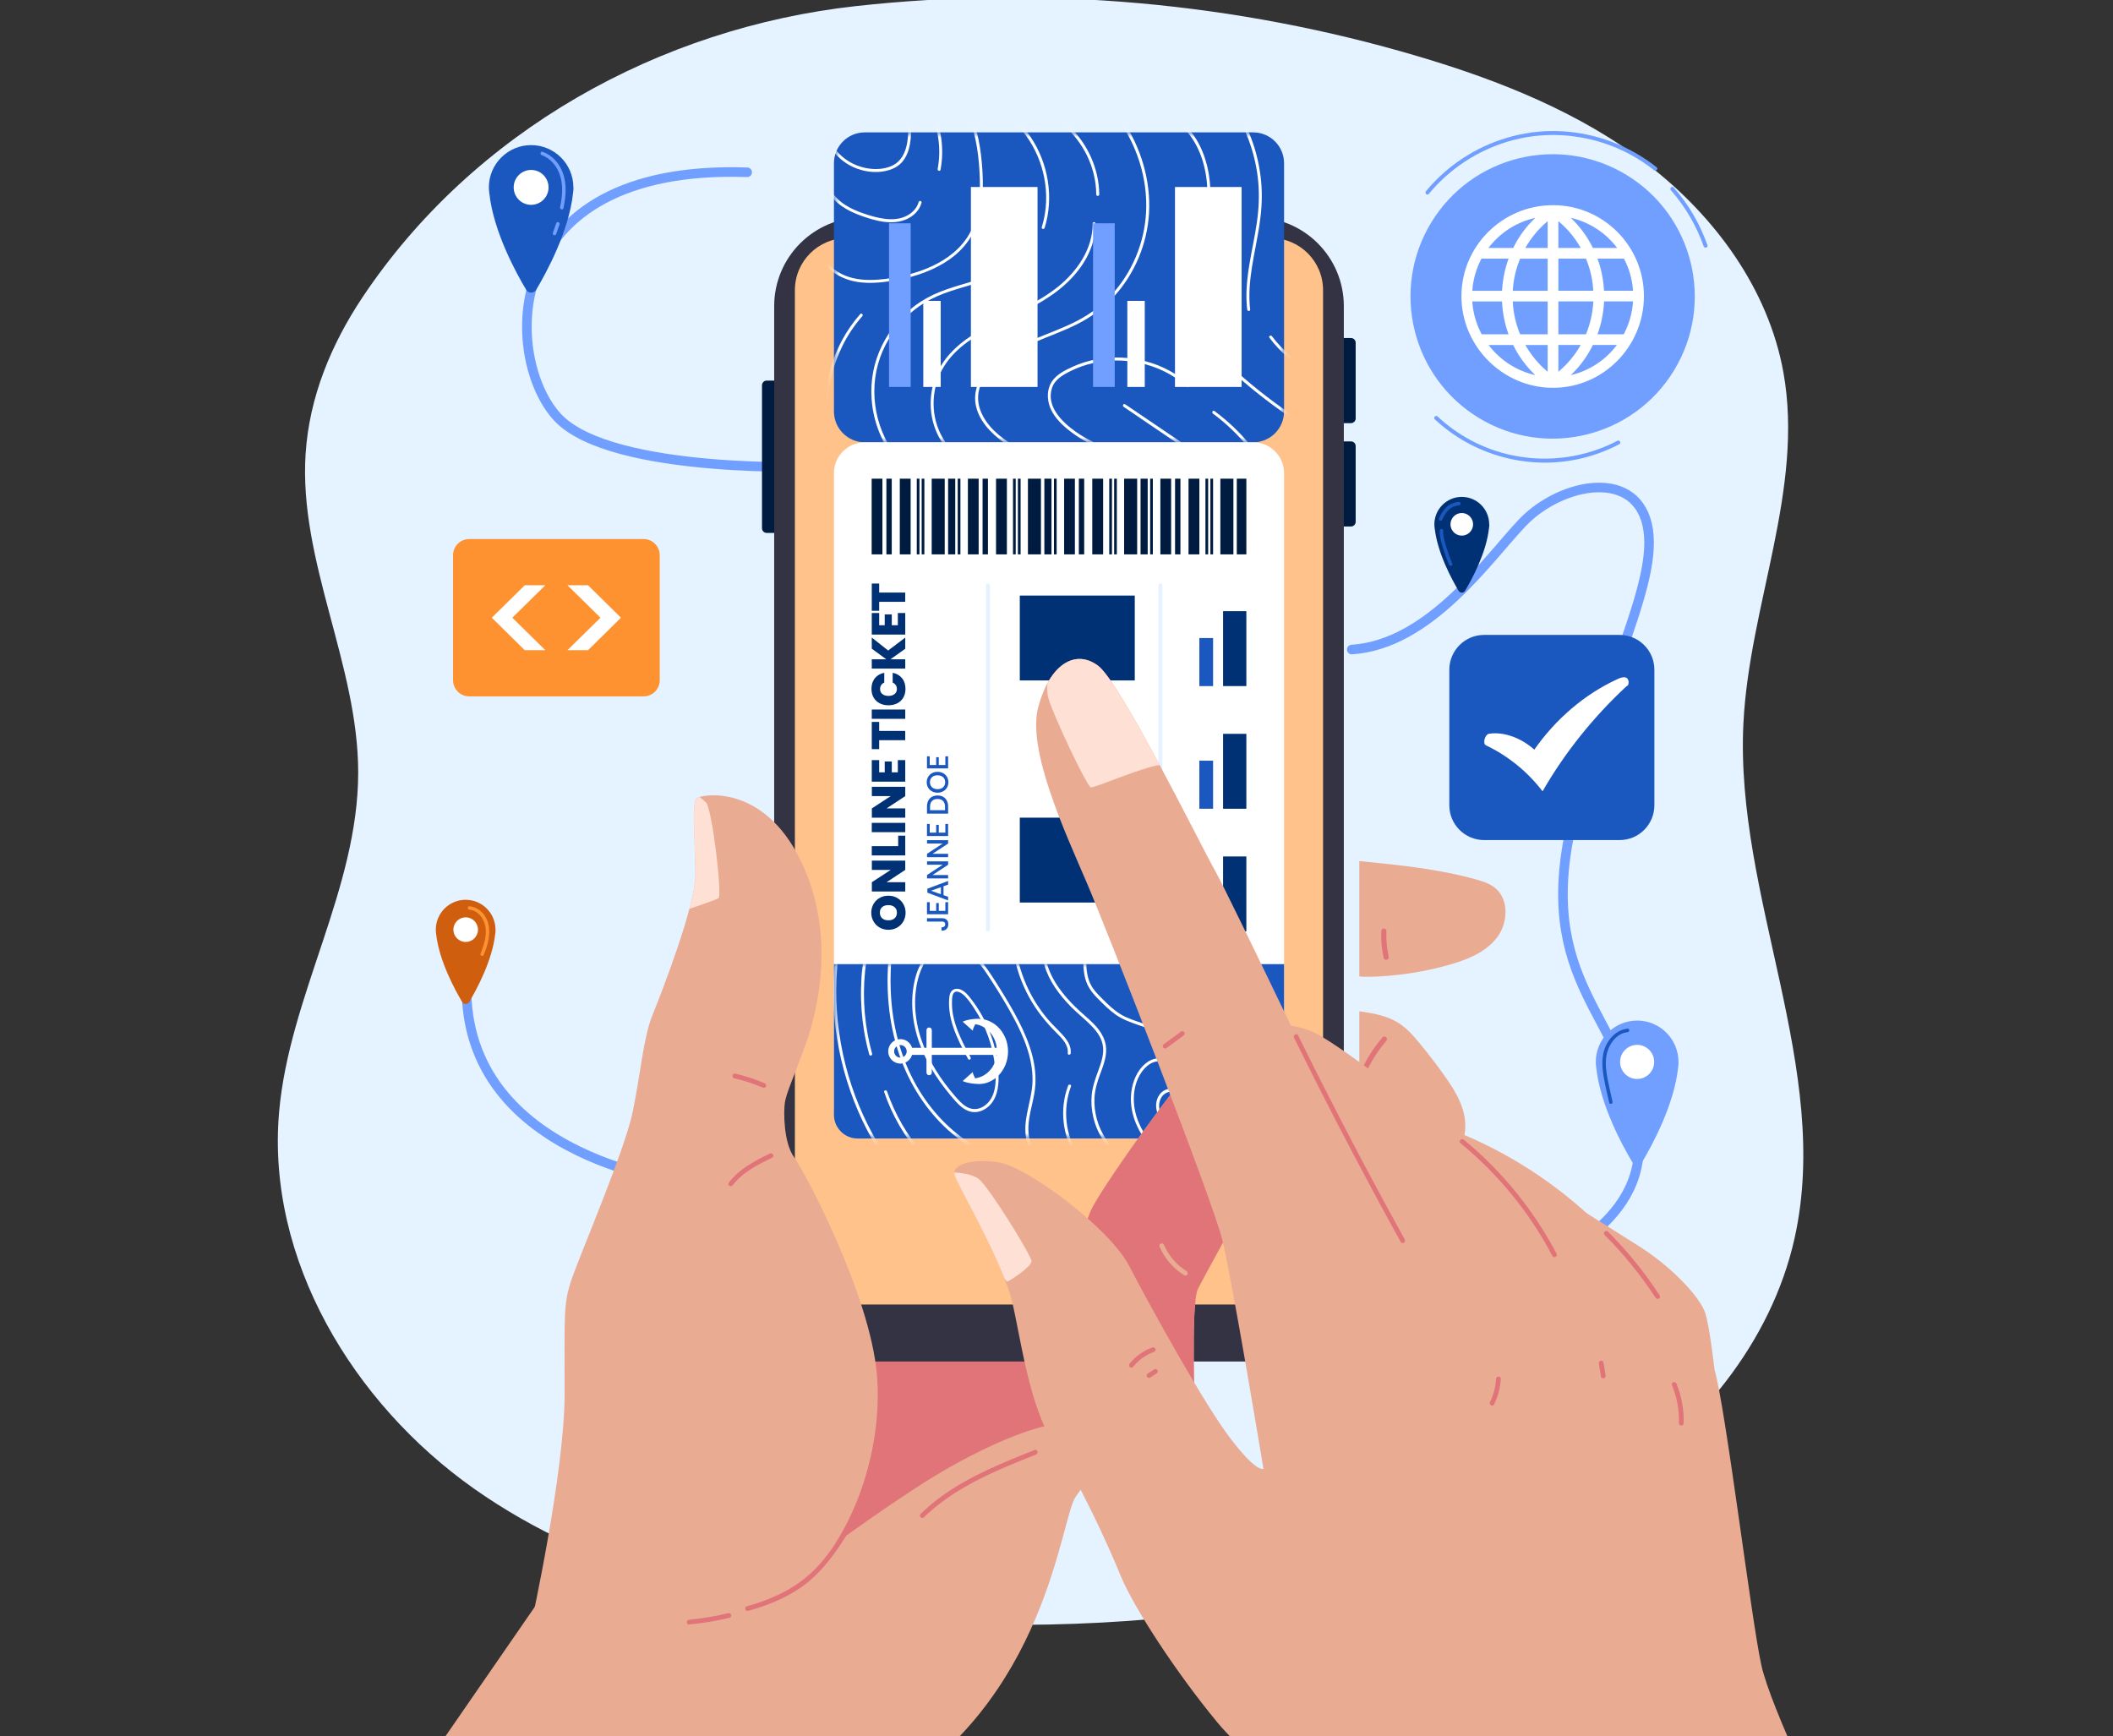 <svg width="331" height="272" viewBox="0 0 331 272" fill="none" xmlns="http://www.w3.org/2000/svg">
<rect x="0" y="0" width="331" height="272" fill="#333333" stroke="none"/>
<g clip-path="url(#clip0_1_212)">
<path d="M47.871 71.071C46.79 87.98 56.116 104.085 56.11 121.03C56.104 139.293 45.316 156.002 43.722 174.192C41.699 197.283 55.295 219.818 74.23 233.186C93.159 246.553 116.649 251.938 139.746 253.769C161.508 255.491 183.494 254.313 204.954 250.318C221.419 247.254 237.829 242.42 251.878 233.301C265.928 224.182 277.47 210.331 281.118 193.978C287.037 167.442 271.768 140.502 273.103 113.35C274.015 94.827 282.646 76.613 279.373 58.356C277.023 45.267 268.603 33.803 258.045 25.711C247.487 17.619 234.906 12.604 222.156 8.827C193.713 0.396 163.586 -2.299 134.104 0.952C103.355 4.343 74.17 20.478 56.744 46.633C51.876 53.945 48.445 62.23 47.877 71.065L47.871 71.071Z" fill="#E5F2FF"/>
<path d="M223.745 203.55C223.745 203.55 224.633 203.411 226.118 203.103" stroke="#709FFF" stroke-width="1.5" stroke-linecap="round" stroke-linejoin="round"/>
<path d="M231.482 201.773C241.236 198.987 256.741 192.533 256.741 179.613C256.741 160.764 241.671 156.413 245.44 132.923C249.209 109.433 259.64 92.905 258.191 83.043C256.741 73.186 244.57 75.501 238.482 81.882C233.125 87.497 223.95 100.979 211.749 101.752" stroke="#709FFF" stroke-width="1.5" stroke-linecap="round" stroke-linejoin="round"/>
<path d="M208.983 101.71C208.198 101.632 207.406 101.505 206.603 101.317" stroke="#709FFF" stroke-width="1.5" stroke-linecap="round" stroke-linejoin="round"/>
<path d="M108.302 185.456C108.302 185.456 72.545 182.012 73.077 154.189" stroke="#709FFF" stroke-width="1.5" stroke-linecap="round" stroke-linejoin="round"/>
<path d="M128.699 73.096C128.699 73.096 95.86 74.419 87.379 65.409C78.905 56.398 77.583 25.657 117.042 26.986" stroke="#709FFF" stroke-width="1.5" stroke-linecap="round" stroke-linejoin="round"/>
<path d="M262.932 166.354C262.932 162.777 260.032 159.876 256.457 159.876C252.881 159.876 249.982 162.777 249.982 166.354C249.982 166.656 250.012 166.953 250.048 167.243C250.683 173.105 254.143 179.45 255.702 182.061C256.046 182.635 256.88 182.635 257.224 182.061C258.782 179.456 262.243 173.111 262.877 167.243C262.92 166.953 262.944 166.656 262.944 166.354H262.932Z" fill="#709FFF"/>
<path d="M259.126 166.354C259.126 167.829 257.931 169.025 256.457 169.025C254.983 169.025 253.787 167.829 253.787 166.354C253.787 164.88 254.983 163.683 256.457 163.683C257.931 163.683 259.126 164.88 259.126 166.354Z" fill="white"/>
<path d="M254.959 161.139C252.972 161.363 251.558 163.133 251.166 165.013C250.906 166.252 251.009 167.527 251.226 168.766C251.456 170.095 251.782 171.413 252.078 172.73C252.156 173.074 252.682 172.929 252.603 172.585C252.35 171.437 252.072 170.295 251.848 169.14C251.619 167.962 251.456 166.741 251.625 165.545C251.872 163.798 253.068 161.901 254.959 161.689C255.303 161.653 255.309 161.103 254.959 161.145V161.139Z" fill="#1A58BF"/>
<path d="M233.281 82.136C233.281 79.762 231.355 77.84 228.987 77.84C226.619 77.84 224.693 79.768 224.693 82.136C224.693 82.336 224.711 82.535 224.741 82.729C225.164 86.621 227.459 90.827 228.492 92.555C228.721 92.936 229.271 92.936 229.5 92.555C230.533 90.827 232.835 86.615 233.251 82.729C233.275 82.535 233.3 82.342 233.3 82.136H233.281Z" fill="#003174"/>
<path d="M230.757 82.136C230.757 83.115 229.965 83.907 228.987 83.907C228.009 83.907 227.217 83.115 227.217 82.136C227.217 81.157 228.009 80.366 228.987 80.366C229.965 80.366 230.757 81.157 230.757 82.136Z" fill="white"/>
<path d="M228.546 78.62C227.809 78.656 227.115 78.946 226.577 79.454C226.07 79.931 225.725 80.553 225.417 81.176C225.26 81.49 225.731 81.768 225.888 81.454C226.16 80.904 226.456 80.348 226.891 79.913C227.332 79.472 227.918 79.206 228.546 79.176C228.896 79.157 228.896 78.614 228.546 78.632V78.62Z" fill="#1A58BF"/>
<path d="M227.501 88.319C227.157 87.473 226.849 86.609 226.577 85.738C226.317 84.892 226.04 84.022 226.076 83.128C226.088 82.777 225.544 82.777 225.532 83.128C225.502 84.04 225.762 84.922 226.027 85.787C226.305 86.693 226.625 87.588 226.982 88.464C227.115 88.784 227.64 88.645 227.507 88.319H227.501Z" fill="#1A58BF"/>
<path d="M89.819 29.355C89.819 25.699 86.854 22.732 83.199 22.732C79.545 22.732 76.58 25.699 76.58 29.355C76.58 29.663 76.61 29.966 76.652 30.268C77.298 36.263 80.838 42.747 82.432 45.406C82.783 45.992 83.634 45.992 83.985 45.406C85.579 42.741 89.119 36.257 89.765 30.268C89.807 29.972 89.837 29.669 89.837 29.355H89.819Z" fill="#1A58BF"/>
<path d="M85.929 29.355C85.929 30.866 84.709 32.087 83.199 32.087C81.689 32.087 80.469 30.866 80.469 29.355C80.469 27.844 81.689 26.623 83.199 26.623C84.709 26.623 85.929 27.844 85.929 29.355Z" fill="white"/>
<path d="M88.116 26.944C87.548 25.518 86.479 24.297 85.005 23.777C84.673 23.663 84.534 24.189 84.86 24.303C86.201 24.781 87.186 25.959 87.657 27.276C88.261 28.938 88.104 30.763 87.735 32.462C87.663 32.806 88.188 32.951 88.261 32.607C88.659 30.757 88.829 28.745 88.11 26.95L88.116 26.944Z" fill="#709FFF"/>
<path d="M87.464 34.794C87.313 34.758 87.18 34.842 87.126 34.987C86.95 35.495 86.775 35.997 86.6 36.504C86.552 36.637 86.654 36.806 86.793 36.843C86.944 36.879 87.077 36.794 87.132 36.649C87.307 36.142 87.482 35.64 87.657 35.132C87.705 34.999 87.603 34.83 87.464 34.794Z" fill="#709FFF"/>
<path d="M77.618 145.632C77.618 143.052 75.523 140.955 72.944 140.955C70.364 140.955 68.269 143.052 68.269 145.632C68.269 145.85 68.287 146.067 68.317 146.273C68.776 150.503 71.276 155.084 72.4 156.963C72.648 157.38 73.246 157.38 73.499 156.963C74.623 155.084 77.123 150.503 77.582 146.267C77.612 146.055 77.631 145.844 77.631 145.626L77.618 145.632Z" fill="#CF5E0E"/>
<path d="M74.876 145.632C74.876 146.695 74.013 147.56 72.95 147.56C71.887 147.56 71.023 146.695 71.023 145.632C71.023 144.568 71.887 143.704 72.95 143.704C74.013 143.704 74.876 144.568 74.876 145.632Z" fill="white"/>
<path d="M76.477 144.629C76.103 143.251 75.009 142.115 73.548 141.97C73.197 141.934 73.203 142.484 73.548 142.514C74.9 142.647 75.794 143.855 76.024 145.112C76.302 146.587 75.8 148.061 75.269 149.415C75.142 149.742 75.668 149.887 75.794 149.56C76.404 148.001 76.924 146.297 76.471 144.623L76.477 144.629Z" fill="#FF9230"/>
<path d="M253.709 99.462H232.484C229.475 99.462 227.036 101.903 227.036 104.913V126.149C227.036 129.16 229.475 131.6 232.484 131.6H253.709C256.718 131.6 259.157 129.16 259.157 126.149V104.913C259.157 101.903 256.718 99.462 253.709 99.462Z" fill="#1A58BF"/>
<path d="M254.79 107.5C249.644 112.286 245.138 117.864 241.641 123.962C239.315 120.91 236.253 118.42 232.786 116.764C232.2 116.486 232.617 115.042 233.257 114.945C235.758 114.565 238.47 115.749 240.348 117.435C243.646 112.715 248.188 108.745 253.437 106.358C253.866 106.164 254.367 105.977 254.79 106.183C255.213 106.388 255.255 107.428 254.79 107.494V107.5Z" fill="white"/>
<path d="M100.818 84.445H73.499C72.102 84.445 70.969 85.579 70.969 86.977V106.557C70.969 107.955 72.102 109.089 73.499 109.089H100.818C102.216 109.089 103.349 107.955 103.349 106.557V86.977C103.349 85.579 102.216 84.445 100.818 84.445Z" fill="#FF9230"/>
<path d="M82.197 101.849L77.045 96.767L82.197 91.685H85.422L80.252 96.767L85.422 101.849H82.197Z" fill="white"/>
<path d="M88.895 101.849L94.066 96.767L88.895 91.685H92.121L97.273 96.767L92.121 101.849H88.895Z" fill="white"/>
<path d="M262.246 58.006C268.632 47.493 265.291 33.791 254.783 27.401C244.276 21.012 230.581 24.355 224.195 34.868C217.809 45.38 221.15 59.083 231.658 65.472C242.165 71.861 255.86 68.519 262.246 58.006Z" fill="#709FFF"/>
<path d="M243.302 32.141H243.278C235.395 32.141 228.933 38.523 228.933 46.391C228.933 48.313 229.313 50.186 230.068 51.957C231.53 55.383 234.284 58.145 237.721 59.613C239.491 60.369 241.363 60.75 243.284 60.75C251.19 60.75 257.52 54.229 257.52 46.391C257.52 38.553 251.166 32.153 243.296 32.141H243.302ZM240.511 34.123C239.08 35.477 237.914 37.066 237.038 38.849H233.155C234.936 36.498 237.528 34.788 240.517 34.123H240.511ZM232.073 40.511H236.32C235.734 42.118 235.389 43.829 235.299 45.551H230.636C230.757 43.744 231.264 42.028 232.073 40.511ZM232.104 52.368C231.27 50.815 230.751 49.074 230.63 47.225H235.287C235.365 48.983 235.716 50.724 236.313 52.368H232.104ZM233.179 54.042H237.032C237.908 55.818 239.074 57.408 240.505 58.761C237.54 58.097 234.961 56.386 233.185 54.042H233.179ZM236.966 47.225H242.444V52.368H238.125C237.455 50.754 237.056 49.02 236.972 47.225H236.966ZM242.444 58.242C241.019 57.057 239.841 55.631 238.941 54.042H242.444V58.242ZM242.444 45.551H236.972C237.075 43.798 237.467 42.1 238.125 40.523H242.444V45.551ZM242.444 38.843H238.941C239.841 37.26 241.019 35.834 242.444 34.643V38.843ZM254.391 40.517C255.195 42.034 255.696 43.738 255.817 45.545H251.269C251.178 43.823 250.834 42.124 250.248 40.517H254.391ZM253.328 38.843H249.529C248.653 37.066 247.487 35.477 246.062 34.123C249.01 34.794 251.564 36.498 253.328 38.843ZM244.117 34.643C245.543 35.828 246.72 37.254 247.62 38.843H244.117V34.643ZM244.117 40.517H248.442C249.094 42.094 249.493 43.792 249.589 45.545H244.117V40.517ZM249.595 47.213C249.505 49.008 249.106 50.754 248.442 52.368H244.117V47.213H249.595ZM244.117 58.242V54.036H247.62C246.72 55.619 245.543 57.057 244.117 58.242ZM246.068 58.761C247.494 57.408 248.653 55.812 249.529 54.036H253.292C251.534 56.374 248.991 58.091 246.068 58.761ZM250.248 52.368C250.846 50.724 251.196 48.977 251.275 47.213H255.817C255.696 49.062 255.182 50.815 254.361 52.368H250.248Z" fill="white"/>
<path d="M259.519 26.207C255.315 22.865 250.115 20.883 244.758 20.569C239.569 20.26 234.363 21.614 229.923 24.303C227.447 25.808 225.224 27.718 223.382 29.948C223.128 30.25 223.563 30.691 223.817 30.383C227 26.521 231.325 23.657 236.108 22.206C241.061 20.701 246.388 20.822 251.293 22.442C254.107 23.373 256.759 24.793 259.084 26.642C259.392 26.89 259.833 26.455 259.519 26.207Z" fill="#709FFF"/>
<path d="M267.468 38.414C266.302 35.09 264.508 32.02 262.183 29.373C261.917 29.071 261.482 29.512 261.748 29.808C264.001 32.371 265.746 35.356 266.876 38.577C267.009 38.952 267.607 38.789 267.474 38.414H267.468Z" fill="#709FFF"/>
<path d="M253.359 69.053C246.207 72.806 237.497 72.776 230.376 68.956C228.492 67.947 226.752 66.696 225.194 65.24C224.904 64.968 224.475 65.415 224.765 65.687C230.696 71.235 239.086 73.604 247.041 71.96C249.354 71.483 251.589 70.673 253.679 69.579C254.029 69.391 253.703 68.866 253.352 69.053H253.359Z" fill="#709FFF"/>
<mask id="mask0_1_212" style="mask-type:luminance" maskUnits="userSpaceOnUse" x="12" y="-24" width="302" height="303">
<path d="M314 -24H12V278.159H314V-24Z" fill="white"/>
</mask>
<g mask="url(#mask0_1_212)">
<path d="M65.514 278.159C65.514 278.159 81.158 290.705 90.683 296.428C109.818 307.928 125.105 302.072 125.105 302.072C125.105 302.072 125.721 288.632 138.218 281.465C164.153 266.581 166.104 237.706 168.526 234.443C172.706 228.793 175.219 220.846 181.283 216.241C187.347 211.636 193.411 208.294 197.379 203.689C201.354 199.084 176.892 170.011 162.674 164.36C148.455 158.71 125.25 167.497 122.32 168.965C119.391 170.428 101.621 225.868 101.621 225.868L65.52 278.159H65.514Z" fill="#EAAB93"/>
<path d="M195.725 205.43C185.445 202.529 158.887 196.456 148.661 198.462C138 200.553 134.443 199.925 130.263 205.363C126.083 210.802 124.616 213.522 123.994 221.263C123.365 229.004 126.923 244.692 126.923 244.692C126.923 244.692 137.795 236.534 145.949 231.512C154.103 226.49 162.046 223.354 165.392 223.142C167.82 222.991 172.235 222.29 175.829 222.315C177.345 220.03 179.078 217.909 181.283 216.235C186.556 212.228 191.829 209.177 195.731 205.418L195.725 205.43Z" fill="#E17479"/>
<path d="M162.07 227.149C157.099 229.125 152.043 231.138 147.67 234.274C146.444 235.15 145.284 236.111 144.209 237.163C143.865 237.495 144.39 238.021 144.735 237.688C148.516 234.002 153.287 231.591 158.107 229.554C159.49 228.974 160.88 228.418 162.275 227.862C162.716 227.687 162.523 226.968 162.076 227.143L162.07 227.149Z" fill="#E17479"/>
<path d="M229.102 173.666C228.504 171.787 227.404 170.107 226.263 168.493C225.043 166.771 223.756 165.097 222.415 163.472C221.413 162.257 220.356 161.048 219.021 160.214C217.215 159.084 215.052 158.722 212.938 158.419V177.993C213.887 179.806 215.216 181.317 217.076 182.29C219.643 183.638 222.844 183.704 225.471 182.471C226.861 181.819 228.111 180.785 228.83 179.426C229.748 177.679 229.706 175.546 229.108 173.66L229.102 173.666Z" fill="#EAAB93"/>
<path d="M212.938 170.965C213.742 168.052 215.179 165.345 217.16 163.061C217.499 162.668 216.931 162.094 216.587 162.487C215.046 164.263 213.814 166.276 212.938 168.445V170.965Z" fill="#E17479"/>
<path d="M225.073 192.123C223.194 190.672 221.171 189.415 219.045 188.37C217.97 187.838 214.159 185.614 212.999 186.14C212.975 186.152 212.957 186.17 212.938 186.182V204.844C213.089 205.025 213.259 205.188 213.452 205.339C214.412 206.094 215.693 206.3 216.913 206.306C221.05 206.312 225.133 204.136 227.441 200.698C228.032 199.816 228.522 198.831 228.588 197.773C228.733 195.465 226.903 193.537 225.073 192.123Z" fill="#E17479"/>
<path d="M234.193 139.088C233.348 138.405 232.279 138.06 231.228 137.77C225.327 136.126 219.196 135.51 213.096 134.906C213.041 134.906 212.987 134.9 212.938 134.894V152.945C213.222 153.011 213.609 153.011 214.195 153.017C215.638 153.017 217.094 152.908 218.525 152.763C221.407 152.467 224.257 151.923 227.042 151.132C229.826 150.34 232.689 149.204 234.465 146.919C236.241 144.635 236.44 140.907 234.193 139.088Z" fill="#EAAB93"/>
<path d="M217.541 149.863C217.245 148.545 217.124 147.204 217.179 145.856C217.203 145.336 216.387 145.336 216.369 145.856C216.309 147.27 216.442 148.69 216.756 150.074C216.871 150.582 217.656 150.37 217.535 149.857L217.541 149.863Z" fill="#E17479"/>
<path d="M121.209 59.62H120.104C119.697 59.62 119.367 59.95 119.367 60.357V82.747C119.367 83.154 119.697 83.484 120.104 83.484H121.209C121.616 83.484 121.946 83.154 121.946 82.747V60.357C121.946 59.95 121.616 59.62 121.209 59.62Z" fill="#001B40"/>
<path d="M211.628 52.954H210.528C210.121 52.954 209.792 53.284 209.792 53.691V65.548C209.792 65.955 210.121 66.285 210.528 66.285H211.628C212.035 66.285 212.365 65.955 212.365 65.548V53.691C212.365 53.284 212.035 52.954 211.628 52.954Z" fill="#001B40"/>
<path d="M211.628 69.144H210.528C210.121 69.144 209.792 69.474 209.792 69.881V81.738C209.792 82.145 210.121 82.475 210.528 82.475H211.628C212.035 82.475 212.365 82.145 212.365 81.738V69.881C212.365 69.474 212.035 69.144 211.628 69.144Z" fill="#001B40"/>
<path d="M196.6 34.045H135.186C127.503 34.045 121.275 40.276 121.275 47.962V199.374C121.275 207.061 127.503 213.292 135.186 213.292H196.6C204.283 213.292 210.51 207.061 210.51 199.374V47.962C210.51 40.276 204.283 34.045 196.6 34.045Z" fill="#333343"/>
<path d="M199.113 37.302H189.195L188.096 41.303C187.806 42.367 186.833 43.11 185.728 43.11H148.026C146.921 43.11 145.955 42.373 145.659 41.303L144.56 37.302H132.667C128.167 37.302 124.519 40.953 124.519 45.455V196.202C124.519 200.704 128.167 204.354 132.667 204.354H199.107C203.607 204.354 207.255 200.704 207.255 196.202V45.449C207.255 40.947 203.607 37.296 199.107 37.296L199.113 37.302Z" fill="#FFC28A"/>
<path d="M176.324 40.167C177.114 40.167 177.755 39.526 177.755 38.734C177.755 37.944 177.114 37.302 176.324 37.302C175.533 37.302 174.892 37.944 174.892 38.734C174.892 39.526 175.533 40.167 176.324 40.167Z" fill="#1A58BF"/>
<path d="M169.626 39.611H154.846C154.399 39.611 154.036 39.248 154.036 38.801C154.036 38.354 154.399 37.991 154.846 37.991H169.626C170.073 37.991 170.435 38.354 170.435 38.801C170.435 39.248 170.073 39.611 169.626 39.611Z" fill="#001B40"/>
<path d="M196.316 20.738H135.469C132.801 20.738 130.637 22.902 130.637 25.572V64.454C130.637 67.124 132.801 69.289 135.469 69.289H196.316C198.985 69.289 201.148 67.124 201.148 64.454V25.572C201.148 22.902 198.985 20.738 196.316 20.738Z" fill="#1A58BF"/>
<mask id="mask1_1_212" style="mask-type:luminance" maskUnits="userSpaceOnUse" x="130" y="20" width="72" height="50">
<path d="M196.316 20.738H135.469C132.801 20.738 130.637 22.902 130.637 25.572V64.454C130.637 67.124 132.801 69.289 135.469 69.289H196.316C198.985 69.289 201.148 67.124 201.148 64.454V25.572C201.148 22.902 198.985 20.738 196.316 20.738Z" fill="white"/>
</mask>
<g mask="url(#mask1_1_212)">
<path d="M171.172 35.03C171.16 38.994 168.762 42.463 165.784 44.88C162.801 47.298 159.243 48.778 155.842 50.501C152.804 52.042 149.748 53.861 147.779 56.719C145.665 59.789 145.194 63.88 146.565 67.349C147.821 70.534 150.588 73.03 153.855 74.021C154.266 74.148 154.689 74.244 155.112 74.323C155.402 74.377 155.528 73.93 155.232 73.876C151.868 73.271 148.866 71.041 147.338 67.971C145.671 64.605 145.937 60.423 147.954 57.275C149.815 54.368 152.865 52.531 155.867 51.002C159.183 49.31 162.643 47.872 165.621 45.587C168.563 43.327 171.021 40.161 171.528 36.384C171.589 35.937 171.619 35.483 171.619 35.03C171.619 34.734 171.154 34.728 171.154 35.03H171.172Z" fill="white"/>
<path d="M167.415 19.723C166.575 18.937 165.645 18.26 164.643 17.698C164.383 17.553 164.147 17.952 164.407 18.097C167.832 20.007 170.344 23.379 171.305 27.174C171.576 28.25 171.721 29.349 171.727 30.462C171.727 30.758 172.193 30.764 172.193 30.462C172.162 26.425 170.362 22.472 167.415 19.723Z" fill="white"/>
<path d="M175.787 18.762C175.43 18.242 175.05 17.734 174.651 17.245C174.464 17.009 174.138 17.342 174.325 17.571C177.629 21.681 179.574 26.914 179.562 32.202C179.555 37.121 177.762 41.986 174.542 45.708C172.93 47.57 170.991 49.086 168.81 50.222C166.582 51.389 164.196 52.217 161.882 53.19C159.617 54.145 157.377 55.263 155.54 56.924C153.722 58.574 152.369 60.883 152.847 63.409C153.318 65.899 155.244 67.887 157.232 69.307C159.352 70.824 161.846 71.827 164.431 72.208C165.059 72.298 165.688 72.353 166.322 72.377C166.618 72.389 166.618 71.924 166.322 71.912C163.688 71.827 161.097 71.084 158.808 69.766C156.634 68.515 154.447 66.666 153.565 64.243C153.13 63.052 153.094 61.783 153.517 60.581C153.934 59.384 154.731 58.345 155.637 57.474C157.437 55.752 159.708 54.616 161.979 53.649C164.28 52.67 166.654 51.848 168.883 50.706C171.015 49.612 172.936 48.174 174.548 46.397C177.762 42.856 179.7 38.221 179.99 33.447C180.298 28.262 178.716 23.016 175.787 18.75V18.762Z" fill="white"/>
<path d="M186.23 60.2C182.346 56.725 176.837 55.347 171.74 56.29C170.471 56.526 169.227 56.913 168.049 57.444C166.841 57.988 165.482 58.671 164.745 59.813C164.002 60.962 163.996 62.49 164.467 63.741C164.975 65.089 165.971 66.177 167.059 67.089C169.656 69.265 172.833 70.709 176.173 71.271C176.463 71.32 176.59 70.872 176.294 70.824C173.461 70.353 170.755 69.235 168.418 67.567C166.322 66.062 163.845 63.614 164.8 60.762C165.247 59.426 166.551 58.695 167.741 58.109C168.84 57.565 170 57.16 171.196 56.888C173.6 56.339 176.125 56.339 178.535 56.852C181.253 57.432 183.82 58.677 185.897 60.538C186.121 60.738 186.447 60.412 186.223 60.212L186.23 60.2Z" fill="white"/>
<path d="M195.809 69.669C194.178 67.687 192.306 65.917 190.24 64.388C189.998 64.213 189.769 64.611 190.004 64.787C192.034 66.291 193.87 68.044 195.477 69.996C195.664 70.225 195.996 69.899 195.803 69.669H195.809Z" fill="white"/>
<path d="M189.075 71.271C188.15 71.289 187.341 70.824 186.592 70.328C185.771 69.784 184.961 69.228 184.146 68.678C182.473 67.542 180.794 66.412 179.121 65.276C178.166 64.629 177.206 63.983 176.252 63.33C176.004 63.161 175.768 63.566 176.016 63.729C179.447 66.049 182.859 68.406 186.314 70.697C187.142 71.247 188.048 71.748 189.068 71.73C189.364 71.73 189.37 71.259 189.068 71.265L189.075 71.271Z" fill="white"/>
<path d="M202.097 64.793C198.817 62.545 195.7 60.067 192.777 57.372C191.43 56.133 190.053 54.858 189.038 53.323C187.957 51.685 187.528 49.842 187.498 47.896C187.432 43.859 188.489 39.901 189.129 35.943C189.666 32.595 189.902 29.204 189.068 25.887C188.362 23.077 186.906 20.363 184.478 18.683C184.182 18.478 183.874 18.291 183.554 18.121C183.288 17.982 183.053 18.381 183.318 18.52C185.976 19.94 187.631 22.575 188.458 25.409C189.413 28.691 189.256 32.087 188.742 35.435C188.132 39.381 187.093 43.291 187.033 47.31C187.003 49.195 187.262 51.087 188.162 52.767C189.008 54.338 190.27 55.643 191.551 56.864C194.402 59.578 197.452 62.085 200.665 64.364C201.064 64.648 201.462 64.926 201.861 65.198C202.109 65.367 202.338 64.962 202.097 64.799V64.793Z" fill="white"/>
<path d="M197.609 29.096C197.476 27.071 197.102 25.065 196.504 23.125C195.827 20.949 194.867 18.864 193.641 16.937C193.484 16.683 193.079 16.919 193.242 17.172C195.41 20.587 196.751 24.515 197.108 28.546C197.289 30.631 197.192 32.715 196.896 34.782C196.588 36.946 196.111 39.079 195.749 41.23C195.344 43.623 195.09 46.065 195.368 48.488C195.404 48.784 195.87 48.784 195.833 48.488C195.32 44.04 196.612 39.695 197.277 35.338C197.591 33.271 197.748 31.192 197.609 29.102V29.096Z" fill="white"/>
<path d="M205.298 57.843C202.936 56.58 200.858 54.815 199.252 52.67C199.077 52.434 198.672 52.67 198.853 52.906C200.508 55.117 202.628 56.949 205.068 58.248C205.334 58.387 205.57 57.988 205.304 57.849L205.298 57.843Z" fill="white"/>
<path d="M158.917 41.188C156.416 42.995 153.39 43.756 150.479 44.627C149.023 45.062 147.574 45.533 146.197 46.174C144.916 46.772 143.714 47.533 142.627 48.44C140.471 50.229 138.767 52.555 137.704 55.148C136.605 57.819 136.261 60.75 136.647 63.608C137.1 66.926 138.52 70.087 140.736 72.594C140.936 72.818 141.262 72.492 141.063 72.268C137.197 67.899 135.91 61.511 137.867 56.006C138.791 53.413 140.38 51.069 142.422 49.225C143.442 48.307 144.578 47.515 145.804 46.881C147.127 46.198 148.54 45.708 149.959 45.267C153.106 44.294 156.428 43.551 159.146 41.587C159.388 41.412 159.152 41.013 158.911 41.188H158.917Z" fill="white"/>
<path d="M161.411 21.409C160.62 20.248 159.684 19.191 158.621 18.278C158.397 18.085 158.065 18.411 158.295 18.605C161.997 21.777 164.032 26.666 163.875 31.519C163.833 32.897 163.604 34.263 163.193 35.58C163.102 35.864 163.549 35.991 163.64 35.701C165.126 30.927 164.214 25.53 161.411 21.409Z" fill="white"/>
<path d="M153.692 24.424C153.487 22.654 153.142 20.889 152.569 19.197C152.424 18.774 152.267 18.357 152.091 17.952C151.977 17.68 151.53 17.801 151.645 18.073C152.985 21.264 153.396 24.769 153.493 28.207C153.577 31.35 153.245 34.637 151.439 37.302C149.911 39.563 147.543 41.116 145.043 42.113C143.744 42.633 142.397 43.019 141.032 43.303C139.462 43.63 137.849 43.859 136.243 43.853C134.461 43.853 132.661 43.509 131.145 42.53C129.84 41.69 128.807 40.421 128.481 38.88C128.421 38.59 127.974 38.711 128.034 39.001C128.668 42.016 131.628 43.793 134.491 44.192C136.23 44.433 137.994 44.276 139.722 44.004C141.153 43.781 142.572 43.454 143.944 42.995C146.607 42.107 149.192 40.717 151.041 38.559C153.173 36.07 153.891 32.867 153.958 29.658C153.994 27.911 153.891 26.147 153.686 24.406L153.692 24.424Z" fill="white"/>
<path d="M143.913 31.634C143.654 32.601 142.929 33.338 142.053 33.797C141.014 34.341 139.824 34.42 138.677 34.287C137.487 34.148 136.309 33.797 135.179 33.404C134.225 33.072 133.289 32.667 132.437 32.123C131.477 31.513 130.649 30.715 130.106 29.712C129.961 29.446 129.562 29.682 129.707 29.948C130.77 31.906 132.782 33.03 134.811 33.767C137.064 34.583 139.806 35.374 142.101 34.299C143.164 33.803 144.046 32.915 144.36 31.767C144.439 31.477 143.992 31.356 143.913 31.646V31.634Z" fill="white"/>
<path d="M146.124 17.251C145.997 16.979 145.598 17.215 145.725 17.487C147.042 20.273 147.453 23.451 146.885 26.473C146.831 26.763 147.278 26.89 147.332 26.594C147.924 23.433 147.501 20.152 146.124 17.245V17.251Z" fill="white"/>
<path d="M142.446 16.961C142.397 16.665 141.95 16.792 141.999 17.082C142.288 18.816 142.403 20.665 142.101 22.406C141.842 23.923 141.147 25.337 139.679 25.995C138.211 26.654 136.412 26.588 134.896 26.14C133.373 25.693 132.002 24.799 130.994 23.566C129.864 22.188 129.224 20.43 129.182 18.653C129.176 18.357 128.711 18.351 128.717 18.653C128.795 22.104 131 25.216 134.237 26.413C135.82 26.999 137.656 27.144 139.281 26.642C140.078 26.394 140.815 25.971 141.358 25.331C141.86 24.738 142.192 24.019 142.391 23.27C142.639 22.351 142.711 21.391 142.723 20.442C142.735 19.276 142.639 18.109 142.446 16.961Z" fill="white"/>
<path d="M134.757 49.202C132.504 51.752 130.885 54.822 129.979 58.097C129.073 61.373 128.88 64.847 129.435 68.201C129.749 70.087 130.305 71.924 131.096 73.658C131.217 73.93 131.622 73.695 131.495 73.423C130.118 70.401 129.502 67.065 129.598 63.754C129.695 60.442 130.498 57.136 131.972 54.169C132.806 52.495 133.845 50.93 135.083 49.528C135.282 49.304 134.956 48.972 134.757 49.202Z" fill="white"/>
</g>
<path d="M142.657 34.976H139.262V60.617H142.657V34.976Z" fill="#709FFF"/>
<path d="M147.362 47.134H144.632V60.617H147.362V47.134Z" fill="white"/>
<path d="M162.529 29.295H152.092V60.617H162.529V29.295Z" fill="white"/>
<path d="M174.621 34.976H171.226V60.617H174.621V34.976Z" fill="#709FFF"/>
<path d="M179.326 47.134H176.596V60.617H179.326V47.134Z" fill="white"/>
<path d="M194.498 29.295H184.061V60.617H194.498V29.295Z" fill="white"/>
<path d="M196.316 69.289H135.469C132.801 69.289 130.637 71.453 130.637 74.123V173.521C130.637 176.192 132.801 178.356 135.469 178.356H196.316C198.985 178.356 201.148 176.192 201.148 173.521V74.123C201.148 71.453 198.985 69.289 196.316 69.289Z" fill="white"/>
<path d="M130.637 151.035V174.633C130.637 176.688 132.298 178.35 134.352 178.35H197.434C199.487 178.35 201.148 176.688 201.148 174.633V151.035H130.637Z" fill="#1A58BF"/>
<mask id="mask2_1_212" style="mask-type:luminance" maskUnits="userSpaceOnUse" x="130" y="151" width="72" height="28">
<path d="M130.637 151.035V174.633C130.637 176.688 132.298 178.35 134.352 178.35H197.434C199.487 178.35 201.148 176.688 201.148 174.633V151.035H130.637Z" fill="white"/>
</mask>
<g mask="url(#mask2_1_212)">
<path d="M187.697 160.124C186.441 158.957 184.889 158.232 183.33 157.561C181.675 156.848 179.912 156.165 178.571 154.92C177.423 153.857 176.56 152.267 176.717 150.66C176.753 150.267 176.868 149.88 177.043 149.524C177.176 149.258 176.771 149.022 176.644 149.288C175.943 150.732 176.233 152.382 177.025 153.73C177.919 155.253 179.38 156.244 180.939 157.005C182.563 157.803 184.303 158.371 185.855 159.326C187.256 160.184 188.609 161.411 189.038 163.061C189.376 164.39 188.893 165.967 187.836 166.844C187.305 167.285 186.628 167.49 185.946 167.393C185.136 167.279 184.43 166.825 183.717 166.457C183.034 166.1 182.304 165.768 181.518 165.78C180.715 165.792 179.966 166.155 179.362 166.674C178.057 167.786 177.393 169.533 177.206 171.195C176.801 174.863 178.728 178.229 181.247 180.737C181.567 181.051 181.893 181.359 182.231 181.655C182.455 181.855 182.787 181.522 182.557 181.329C179.882 178.978 177.598 175.836 177.611 172.131C177.611 170.409 178.136 168.566 179.362 167.309C179.942 166.711 180.703 166.245 181.555 166.251C182.358 166.251 183.089 166.656 183.777 167.031C184.448 167.393 185.142 167.768 185.909 167.871C186.562 167.956 187.22 167.817 187.782 167.466C188.911 166.759 189.546 165.399 189.6 164.094C189.666 162.559 188.791 161.151 187.697 160.136V160.124Z" fill="white"/>
<path d="M194.281 161.991C193.562 158.698 190.971 156.093 187.927 154.812C186.205 154.087 184.321 153.736 182.714 152.739C181.422 151.941 180.298 150.437 180.431 148.847C180.461 148.466 180.582 148.11 180.775 147.784C180.926 147.524 180.522 147.288 180.377 147.548C179.592 148.926 180.045 150.57 180.957 151.766C182.05 153.192 183.729 153.845 185.378 154.401C186.29 154.703 187.208 154.987 188.084 155.386C188.869 155.749 189.624 156.196 190.307 156.728C191.66 157.779 192.789 159.163 193.423 160.764C194.094 162.456 194.227 164.372 193.719 166.125C193.236 167.805 192.149 169.237 190.651 170.131C189.944 170.554 189.171 170.844 188.362 170.983C187.486 171.134 186.634 171.044 185.771 170.85C184.901 170.657 183.989 170.397 183.095 170.566C182.322 170.711 181.682 171.231 181.367 171.95C180.631 173.618 181.567 175.292 182.63 176.567C183.856 178.03 185.293 179.317 186.876 180.387C187.275 180.659 187.691 180.918 188.108 181.16C188.368 181.311 188.603 180.906 188.344 180.761C186.695 179.8 185.185 178.622 183.868 177.25C182.702 176.035 181.186 174.392 181.657 172.555C181.869 171.727 182.485 171.116 183.349 171.008C184.255 170.893 185.167 171.219 186.048 171.394C187.643 171.715 189.256 171.449 190.675 170.669C192.101 169.884 193.236 168.633 193.87 167.134C194.553 165.52 194.667 163.701 194.293 161.997L194.281 161.991Z" fill="white"/>
<path d="M197.428 165.919C197.126 168.814 196.159 172.004 193.423 173.485C192.813 173.811 192.173 173.962 191.502 174.113C190.923 174.246 190.325 174.422 189.884 174.845C188.845 175.848 189.352 177.419 190.161 178.38C191.225 179.637 192.716 180.598 194.214 181.25C194.486 181.371 194.722 180.966 194.45 180.852C193.109 180.271 191.853 179.456 190.82 178.41C190.319 177.909 189.859 177.292 189.775 176.567C189.696 175.896 189.956 175.262 190.56 174.923C191.116 174.615 191.78 174.549 192.384 174.391C192.994 174.234 193.58 173.968 194.106 173.618C195.169 172.917 196.014 171.908 196.6 170.778C197.379 169.273 197.718 167.593 197.893 165.919C197.923 165.623 197.458 165.623 197.428 165.919Z" fill="white"/>
<path d="M196.226 155.839C194.945 154.099 193.212 152.805 191.478 151.542C190.433 150.781 189.389 150.025 188.422 149.173C188.199 148.974 187.866 149.306 188.096 149.5C191.182 152.219 195.423 154.141 197.029 158.184C197.44 159.217 197.615 160.317 197.482 161.423C197.446 161.719 197.911 161.719 197.947 161.423C198.195 159.411 197.41 157.434 196.232 155.833L196.226 155.839Z" fill="white"/>
<path d="M182.956 161.713C181.651 161.254 180.353 160.795 179.048 160.329C177.846 159.9 176.584 159.538 175.49 158.861C174.458 158.22 173.582 157.368 172.724 156.516C171.86 155.652 170.997 154.794 170.592 153.615C170.151 152.34 170.145 150.968 170.145 149.639C170.145 149.343 169.68 149.337 169.68 149.639C169.68 150.872 169.692 152.129 170.012 153.325C170.338 154.528 171.027 155.471 171.891 156.347C172.778 157.253 173.678 158.16 174.711 158.903C175.78 159.677 176.982 160.1 178.214 160.535C179.749 161.079 181.289 161.623 182.823 162.166C183.107 162.269 183.228 161.816 182.944 161.719L182.956 161.713Z" fill="white"/>
<path d="M175.738 181.033C173.829 179.674 172.464 177.619 171.836 175.371C171.528 174.265 171.389 173.111 171.45 171.956C171.516 170.687 171.879 169.503 172.319 168.312C172.797 167.019 173.334 165.678 173.274 164.276C173.219 163.025 172.646 161.925 171.86 160.982C171.057 160.021 170.073 159.242 169.155 158.402C168.188 157.519 167.276 156.571 166.461 155.543C164.673 153.283 163.332 150.461 163.773 147.518C163.815 147.228 163.368 147.101 163.326 147.397C162.939 150.002 163.821 152.522 165.259 154.673C165.996 155.779 166.865 156.8 167.796 157.743C168.714 158.667 169.728 159.483 170.665 160.39C171.564 161.26 172.416 162.269 172.706 163.514C173.044 164.958 172.531 166.409 172.036 167.75C171.577 168.989 171.142 170.216 171.015 171.539C170.906 172.7 170.997 173.872 171.262 175.002C171.86 177.565 173.352 179.903 175.503 181.432C175.744 181.607 175.98 181.203 175.738 181.033Z" fill="white"/>
<path d="M166.527 162.19C165.754 161.326 164.89 160.559 164.141 159.67C162.583 157.827 161.321 155.718 160.439 153.47C160.191 152.841 159.974 152.201 159.78 151.554C159.563 150.817 159.352 150.068 159.442 149.288C159.478 148.992 159.013 148.992 158.977 149.288C158.899 149.971 159.044 150.648 159.225 151.306C159.382 151.881 159.563 152.449 159.762 153.005C160.161 154.11 160.65 155.186 161.212 156.22C162.36 158.317 163.839 160.154 165.531 161.828C166.388 162.674 167.391 163.689 167.264 165C167.234 165.296 167.699 165.296 167.729 165C167.832 163.906 167.222 162.97 166.521 162.19H166.527Z" fill="white"/>
<path d="M168.967 181.021C166.877 177.848 166.43 173.739 167.771 170.186C167.88 169.908 167.427 169.787 167.324 170.065C165.941 173.721 166.418 177.987 168.569 181.257C168.732 181.505 169.136 181.275 168.967 181.021Z" fill="white"/>
<path d="M162.547 180.81C161.357 179.68 161.025 177.975 161.103 176.392C161.2 174.446 161.882 172.591 162.118 170.663C162.583 166.922 161.26 163.248 159.581 159.967C158.687 158.226 157.684 156.534 156.646 154.878C155.649 153.289 154.652 151.639 153.408 150.237C152.279 148.968 150.781 147.929 149.035 147.808C147.507 147.705 146.124 148.454 145.157 149.603C144.137 150.811 143.545 152.322 143.225 153.857C142.838 155.694 142.802 157.592 143.056 159.453C143.545 163.103 145.139 166.505 147.265 169.485C147.785 170.21 148.335 170.917 148.902 171.6C149.446 172.246 149.996 172.917 150.666 173.443C151.282 173.92 152.013 174.259 152.81 174.216C153.559 174.174 154.26 173.836 154.821 173.352C156.138 172.216 156.446 170.391 156.428 168.735C156.41 166.995 156.144 165.248 155.673 163.568C155.202 161.894 154.526 160.275 153.65 158.77C153.209 158.009 152.726 157.283 152.188 156.588C151.717 155.972 151.228 155.332 150.491 155.017C149.838 154.739 149.126 154.921 148.848 155.616C148.703 155.99 148.685 156.419 148.667 156.812C148.649 157.271 148.667 157.731 148.715 158.19C148.908 160.027 149.573 161.761 150.364 163.417C150.763 164.251 151.203 165.067 151.644 165.883C151.789 166.149 152.188 165.913 152.043 165.647C151.197 164.088 150.358 162.505 149.784 160.819C149.5 159.985 149.277 159.115 149.18 158.238C149.132 157.815 149.114 157.392 149.126 156.963C149.138 156.57 149.126 156.105 149.295 155.736C149.675 154.89 150.684 155.579 151.107 156.002C151.681 156.576 152.158 157.289 152.605 157.966C153.517 159.344 154.26 160.831 154.809 162.39C155.359 163.949 155.721 165.569 155.878 167.212C156.029 168.832 156.102 170.681 155.232 172.132C154.846 172.778 154.236 173.328 153.523 173.588C152.774 173.86 152.007 173.751 151.33 173.334C150.66 172.923 150.128 172.307 149.615 171.721C149.047 171.062 148.498 170.385 147.984 169.69C145.937 166.922 144.33 163.798 143.672 160.396C143.333 158.637 143.249 156.812 143.484 155.029C143.696 153.47 144.131 151.905 144.994 150.576C145.761 149.397 146.921 148.406 148.371 148.267C150.062 148.11 151.632 149.053 152.768 150.225C153.994 151.494 154.936 153.053 155.884 154.534C156.887 156.105 157.848 157.706 158.735 159.35C160.396 162.432 161.822 165.835 161.743 169.4C161.665 172.712 159.774 176.108 161.067 179.389C161.327 180.048 161.701 180.64 162.214 181.124C162.432 181.329 162.758 181.003 162.541 180.798L162.547 180.81Z" fill="white"/>
<path d="M154.049 180.272C150.153 178.314 146.891 175.244 144.499 171.606C141.872 167.611 140.344 162.976 139.776 158.244C139.438 155.422 139.426 152.57 139.685 149.747C139.716 149.451 139.251 149.451 139.22 149.747C138.749 154.848 139.166 160.075 140.785 164.952C142.21 169.243 144.584 173.219 147.827 176.38C149.591 178.102 151.608 179.565 153.813 180.677C154.079 180.809 154.314 180.411 154.049 180.278V180.272Z" fill="white"/>
<path d="M136.617 165.073C135.463 160.909 135.077 156.534 135.506 152.231C135.626 151.053 135.82 149.856 136.309 148.768C136.43 148.496 136.031 148.261 135.91 148.533C135.047 150.473 134.938 152.709 134.884 154.8C134.829 157.017 134.986 159.241 135.343 161.435C135.548 162.704 135.826 163.955 136.17 165.194C136.249 165.484 136.696 165.357 136.617 165.073Z" fill="white"/>
<path d="M144.705 180.834C142.156 177.963 140.199 174.597 138.954 170.965C138.858 170.681 138.411 170.802 138.507 171.086C139.776 174.797 141.775 178.229 144.378 181.16C144.578 181.384 144.904 181.057 144.705 180.834Z" fill="white"/>
<path d="M138.459 180.61C136.007 176.833 134.129 172.7 132.872 168.379C131.616 164.058 130.976 159.562 130.994 155.059C131.006 152.527 131.223 149.995 131.652 147.493C131.7 147.203 131.253 147.076 131.205 147.373C130.432 151.869 130.329 156.461 130.885 160.988C131.441 165.484 132.631 169.896 134.424 174.053C135.445 176.416 136.659 178.688 138.055 180.846C138.218 181.094 138.616 180.864 138.453 180.61H138.459Z" fill="white"/>
</g>
<path d="M138.23 74.987H136.545V86.844H138.23V74.987Z" fill="#001B40"/>
<path d="M139.692 74.987H138.852V86.844H139.692V74.987Z" fill="#001B40"/>
<path d="M144.034 74.987H143.612V86.844H144.034V74.987Z" fill="#001B40"/>
<path d="M144.801 74.987H144.379V86.844H144.801V74.987Z" fill="#001B40"/>
<path d="M150.449 74.987H150.026V86.844H150.449V74.987Z" fill="#001B40"/>
<path d="M142.651 74.987H140.954V86.844H142.651V74.987Z" fill="#001B40"/>
<path d="M149.639 74.987H148.522V86.844H149.639V74.987Z" fill="#001B40"/>
<path d="M147.99 74.987H145.949V86.844H147.99V74.987Z" fill="#001B40"/>
<path d="M153.306 74.987H151.621V86.844H153.306V74.987Z" fill="#001B40"/>
<path d="M154.761 74.987H153.922V86.844H154.761V74.987Z" fill="#001B40"/>
<path d="M159.11 74.987H158.687V86.844H159.11V74.987Z" fill="#001B40"/>
<path d="M159.877 74.987H159.454V86.844H159.877V74.987Z" fill="#001B40"/>
<path d="M165.525 74.987H165.102V86.844H165.525V74.987Z" fill="#001B40"/>
<path d="M157.727 74.987H156.03V86.844H157.727V74.987Z" fill="#001B40"/>
<path d="M164.715 74.987H163.598V86.844H164.715V74.987Z" fill="#001B40"/>
<path d="M163.066 74.987H161.025V86.844H163.066V74.987Z" fill="#001B40"/>
<path d="M168.381 74.987H166.696V86.844H168.381V74.987Z" fill="#001B40"/>
<path d="M169.837 74.987H168.998V86.844H169.837V74.987Z" fill="#001B40"/>
<path d="M174.186 74.987H173.763V86.844H174.186V74.987Z" fill="#001B40"/>
<path d="M174.953 74.987H174.53V86.844H174.953V74.987Z" fill="#001B40"/>
<path d="M180.594 74.987H180.172V86.844H180.594V74.987Z" fill="#001B40"/>
<path d="M172.803 74.987H171.105V86.844H172.803V74.987Z" fill="#001B40"/>
<path d="M179.785 74.987H178.668V86.844H179.785V74.987Z" fill="#001B40"/>
<path d="M178.136 74.987H176.094V86.844H178.136V74.987Z" fill="#001B40"/>
<path d="M183.457 74.987H181.772V86.844H183.457V74.987Z" fill="#001B40"/>
<path d="M184.913 74.987H184.073V86.844H184.913V74.987Z" fill="#001B40"/>
<path d="M189.256 74.987H188.833V86.844H189.256V74.987Z" fill="#001B40"/>
<path d="M190.029 74.987H189.606V86.844H190.029V74.987Z" fill="#001B40"/>
<path d="M187.879 74.987H186.181V86.844H187.879V74.987Z" fill="#001B40"/>
<path d="M195.241 74.987H193.743V86.844H195.241V74.987Z" fill="#001B40"/>
<path d="M193.212 74.987H191.17V86.844H193.212V74.987Z" fill="#001B40"/>
<path d="M154.767 145.904C154.598 145.904 154.459 145.765 154.459 145.596V91.715C154.459 91.546 154.598 91.407 154.767 91.407C154.936 91.407 155.075 91.546 155.075 91.715V145.596C155.075 145.765 154.936 145.904 154.767 145.904Z" fill="#E5F2FF"/>
<path d="M181.772 145.904C181.603 145.904 181.464 145.765 181.464 145.596V91.715C181.464 91.546 181.603 91.407 181.772 91.407C181.941 91.407 182.08 91.546 182.08 91.715V145.596C182.08 145.765 181.941 145.904 181.772 145.904Z" fill="#E5F2FF"/>
<path d="M190.029 138.375H187.878V145.904H190.029V138.375Z" fill="#1A58BF"/>
<path d="M195.241 134.168H191.593V145.904H195.241V134.168Z" fill="#003174"/>
<path d="M190.029 119.163H187.878V126.693H190.029V119.163Z" fill="#1A58BF"/>
<path d="M195.241 114.957H191.593V126.693H195.241V114.957Z" fill="#003174"/>
<path d="M190.029 99.952H187.878V107.481H190.029V99.952Z" fill="#1A58BF"/>
<path d="M195.241 95.74H191.593V107.476H195.241V95.74Z" fill="#003174"/>
<path d="M177.762 93.298H159.75V106.593H177.762V93.298Z" fill="#003174"/>
<path d="M177.762 128.089H159.75V141.384H177.762V128.089Z" fill="#003174"/>
<path d="M171.667 116.722L169.42 112.83C169.233 112.503 168.768 112.503 168.581 112.83L166.334 116.722C166.147 117.048 166.382 117.447 166.757 117.447H168.001V120.758C168.001 121.042 168.23 121.272 168.514 121.272H169.487C169.77 121.272 170 121.042 170 120.758V117.447H171.244C171.619 117.447 171.848 117.042 171.667 116.722Z" fill="#1A58BF"/>
<path d="M157.485 162.583C157.201 161.919 156.797 161.296 156.265 160.813C155.74 160.317 155.093 159.949 154.411 159.755C154.048 159.658 153.68 159.61 153.312 159.616L153.336 159.586C151.56 159.616 150.805 160.051 150.805 160.051L152.381 161.459C152.412 161.163 152.587 160.782 152.78 160.438C153.777 160.595 154.61 161.121 155.19 161.834C155.722 162.493 156.048 163.302 156.138 164.142H145.967V161.375C145.967 161.145 145.78 160.958 145.55 160.958C145.321 160.958 145.133 161.145 145.133 161.375V164.142H142.874C142.633 163.357 141.914 162.783 141.05 162.783C139.993 162.783 139.136 163.641 139.136 164.698C139.136 165.756 139.993 166.614 141.05 166.614C141.914 166.614 142.633 166.04 142.874 165.254H145.133V168.022C145.133 168.252 145.321 168.439 145.55 168.439C145.78 168.439 145.967 168.252 145.967 168.022V165.254H156.138C156.042 166.094 155.71 166.898 155.178 167.551C154.592 168.264 153.759 168.778 152.762 168.929C152.575 168.59 152.406 168.222 152.381 167.938L150.805 169.346C150.805 169.346 151.524 169.745 153.179 169.805C153.589 169.823 154.012 169.781 154.423 169.672C155.112 169.473 155.758 169.104 156.283 168.602C156.821 168.113 157.219 167.484 157.503 166.82C157.775 166.149 157.908 165.424 157.914 164.705C157.902 163.985 157.769 163.26 157.497 162.589L157.485 162.583ZM141.05 165.684C140.507 165.684 140.066 165.242 140.066 164.698C140.066 164.155 140.507 163.713 141.05 163.713C141.594 163.713 142.035 164.155 142.035 164.698C142.035 165.242 141.594 165.684 141.05 165.684Z" fill="white"/>
<path d="M83.199 254.476C83.199 254.476 88.448 230.678 88.448 218.332C88.448 205.986 88.237 204.318 89.493 200.553C90.749 196.788 97.858 180.26 99.109 174.193C100.365 168.125 100.782 162.475 102.243 158.922C103.705 155.368 108.936 141.765 108.936 137.166C108.936 132.567 108.307 125.66 109.147 125.031C109.987 124.403 119.602 122.729 125.455 134.864C131.308 146.998 127.756 159.339 126.083 163.943C124.41 168.548 123.154 171.268 122.948 172.73C122.737 174.193 122.737 179.003 124.41 181.306C126.083 183.608 136.327 202.849 137.372 215.401C138.417 227.953 132.981 242.596 124.41 248.874C115.839 255.147 93.026 259.915 83.199 254.476Z" fill="#EAAB93"/>
<path d="M112.548 140.713C113.17 140.357 111.569 126.669 110.591 125.696C110.295 125.4 109.932 125.11 109.57 124.85C109.364 124.911 109.213 124.977 109.141 125.031C108.307 125.66 108.93 132.561 108.93 137.166C108.93 138.387 108.561 140.248 107.993 142.375C109.002 142.037 112.028 141.004 112.542 140.707L112.548 140.713Z" fill="#FFE0D4"/>
<path d="M133.065 238.365C131.646 240.668 130.215 242.982 128.421 245.019C126.56 247.134 124.338 248.699 121.789 249.884C120.243 250.603 118.636 251.177 116.993 251.624C116.534 251.751 116.727 252.464 117.192 252.343C120.079 251.564 122.967 250.397 125.443 248.699C127.714 247.14 129.526 245.031 131.096 242.789C132.021 241.471 132.866 240.106 133.706 238.74C133.959 238.329 133.313 237.96 133.065 238.365Z" fill="#E17479"/>
<path d="M114.076 252.706C112.064 253.201 110.017 253.546 107.951 253.733C107.48 253.775 107.474 254.519 107.951 254.476C110.083 254.283 112.197 253.933 114.275 253.425C114.74 253.31 114.541 252.591 114.076 252.706Z" fill="#E17479"/>
<path d="M120.593 180.707C118.213 181.874 115.785 183.119 114.16 185.282C113.87 185.663 114.517 186.037 114.801 185.657C116.341 183.608 118.727 182.448 120.967 181.348C121.396 181.136 121.022 180.496 120.593 180.707Z" fill="#E17479"/>
<path d="M119.838 169.721C118.34 169.08 116.794 168.567 115.205 168.192C114.74 168.083 114.541 168.802 115.006 168.911C116.528 169.268 118.026 169.751 119.463 170.361C119.651 170.44 119.862 170.416 119.971 170.228C120.061 170.071 120.025 169.799 119.838 169.721Z" fill="#E17479"/>
<path d="M243.622 186.986C243.622 186.986 251.576 191.929 256.879 195.307C262.182 198.685 266.398 203.387 267.123 205.677C267.848 207.968 268.567 214.476 268.567 214.476C268.567 214.476 260.733 213.389 259.289 212.065C257.846 210.742 253.624 203.985 252.422 201.091C251.214 198.196 243.628 186.986 243.628 186.986H243.622Z" fill="#EAAB93"/>
<path d="M258.927 201.925C259.875 203.315 260.624 205.538 259.181 206.403C258.528 206.795 257.695 206.675 256.946 206.536C253.376 205.883 249.764 205.218 246.448 203.738C238.288 200.094 233.07 192.123 228.304 184.556C226.589 181.831 220.766 174.386 227.779 177.142C231.977 178.791 236.005 180.87 239.792 183.324C247.3 188.188 253.878 194.522 258.921 201.919L258.927 201.925Z" fill="#EAAB93"/>
<path d="M187.196 221.595C187.196 221.595 186.525 204.167 187.643 201.931C188.76 199.695 194.341 189.645 194.341 189.645L211.537 191.881L221.141 196.123C221.141 196.123 240.124 201.037 242.353 201.26C244.588 201.484 243.918 195.9 241.683 192.993C239.448 190.086 231.185 180.036 227.169 177.13C223.146 174.223 209.302 163.055 205.286 161.49C201.269 159.925 195.012 159.925 191.665 161.937C188.313 163.95 172.682 185.62 170.9 189.645C169.112 193.67 167.995 201.266 171.123 207.968C174.252 214.67 187.202 221.595 187.202 221.595H187.196Z" fill="#EAAB93"/>
<path d="M194.517 184.871L186.532 167.43C180.643 174.7 172.175 186.744 170.888 189.645C169.608 192.534 168.677 197.265 169.408 202.191C172.048 206.36 175.744 212.035 178.861 216.229C183.034 219.377 187.19 221.601 187.19 221.601C187.19 221.601 186.52 204.173 187.637 201.937C188.754 199.701 194.335 189.651 194.335 189.651L195.749 189.832C195.084 186.992 194.51 184.877 194.51 184.877L194.517 184.871Z" fill="#E17479"/>
<path d="M197.917 230.086C197.917 230.086 193.006 200.372 191.442 194.111C189.878 187.856 173.576 146.074 170.23 138.254C166.877 130.434 160.849 117.477 162.637 110.769C164.425 104.061 168.442 101.608 172.017 104.291C175.593 106.974 187.83 131.951 190.307 136.332C192.783 140.713 210.649 178.471 213.108 182.943C215.566 187.415 218.689 192.552 221.147 196.123C223.605 199.695 197.923 230.086 197.923 230.086H197.917Z" fill="#EAAB93"/>
<path d="M170.882 123.345C171.462 123.46 178.595 120.3 181.657 119.84C177.81 112.655 173.811 105.639 172.011 104.291C169.215 102.194 166.14 103.246 164.081 107.023C164.002 107.808 164.026 108.666 164.262 109.488C164.999 112.063 170.272 123.231 170.882 123.351V123.345Z" fill="#FFE0D4"/>
<path d="M220.06 194.177C215.53 185.995 211.157 177.722 206.935 169.376C205.727 166.989 204.537 164.602 203.353 162.203C203.141 161.774 202.501 162.148 202.713 162.578C206.844 170.971 211.132 179.281 215.578 187.518C216.846 189.869 218.127 192.213 219.419 194.552C219.649 194.969 220.295 194.594 220.06 194.177Z" fill="#E17479"/>
<path d="M243.827 196.377C241.025 191.059 237.401 186.176 233.112 181.964C231.892 180.762 230.618 179.62 229.295 178.538C228.926 178.236 228.401 178.761 228.769 179.064C233.384 182.859 237.407 187.361 240.644 192.389C241.556 193.809 242.402 195.265 243.187 196.758C243.41 197.181 244.051 196.806 243.827 196.383V196.377Z" fill="#E17479"/>
<path d="M259.99 202.94C257.647 199.332 254.929 195.978 251.89 192.939C251.552 192.6 251.027 193.126 251.365 193.465C254.361 196.462 257.037 199.762 259.35 203.315C259.61 203.714 260.256 203.345 259.99 202.94Z" fill="#E17479"/>
<path d="M197.917 230.086C197.917 230.086 196.932 230.847 192.704 225.282C188.476 219.716 180.02 204.354 176.904 198.341C173.787 192.328 160.88 182.756 156.428 182.085C151.977 181.414 149.084 182.532 149.531 184.091C149.977 185.65 156.875 197.362 158.47 203.617C159.805 208.868 161.103 220.163 165.108 226.176C169.112 232.189 173.564 241.985 175.569 246.886C177.574 251.787 184.248 262.024 190.699 269.82C197.15 277.616 213.995 288.729 224.686 302.876C224.686 302.876 262.152 310.484 286.614 286.3C286.614 286.3 277.488 267.82 275.93 260.918C274.371 254.017 270.312 220.393 268.561 214.494C266.809 208.596 249.227 201.919 248.115 201.024C247.004 200.136 222.077 194.57 222.077 194.57L212.951 202.807L197.911 230.104L197.917 230.086Z" fill="#EAAB93"/>
<path d="M153.197 184.593C152.11 183.892 150.388 183.717 149.5 183.674C149.488 183.807 149.488 183.94 149.531 184.085C149.905 185.397 154.87 193.93 157.37 200.323L157.751 200.752C158.077 200.752 161.592 198.438 161.592 197.574C161.592 196.709 154.707 185.572 153.197 184.593Z" fill="#FFE0D4"/>
<path d="M185.891 199.133C184.291 198.148 183.046 196.685 182.303 194.963C182.225 194.776 181.953 194.74 181.796 194.83C181.603 194.939 181.585 195.157 181.663 195.338C182.454 197.169 183.819 198.734 185.517 199.78C185.927 200.033 186.296 199.387 185.891 199.139V199.133Z" fill="#EAAB93"/>
<path d="M185.523 161.725C185.432 161.568 185.179 161.472 185.016 161.592C184.116 162.251 183.222 162.91 182.322 163.563C182.159 163.683 182.08 163.883 182.189 164.07C182.279 164.227 182.533 164.324 182.696 164.203C183.596 163.544 184.49 162.886 185.39 162.233C185.553 162.112 185.632 161.913 185.523 161.725Z" fill="#E17479"/>
<path d="M181.017 211.328C180.969 211.147 180.751 211.002 180.558 211.068C179.151 211.57 177.894 212.446 176.964 213.612C176.837 213.769 176.813 213.987 176.964 214.138C177.091 214.265 177.363 214.295 177.49 214.138C178.341 213.068 179.471 212.241 180.757 211.781C180.945 211.715 181.071 211.527 181.017 211.322V211.328Z" fill="#E17479"/>
<path d="M181.325 214.634C181.222 214.47 180.993 214.386 180.818 214.501C180.48 214.718 180.147 214.942 179.809 215.159C179.731 215.214 179.664 215.286 179.64 215.383C179.616 215.474 179.628 215.588 179.676 215.667C179.779 215.83 180.008 215.915 180.184 215.8C180.522 215.582 180.854 215.359 181.192 215.141C181.271 215.087 181.337 215.014 181.361 214.918C181.386 214.827 181.373 214.712 181.325 214.634Z" fill="#E17479"/>
<path d="M234.356 215.999C234.29 217.262 233.964 218.501 233.402 219.631C233.19 220.06 233.831 220.435 234.042 220.006C234.67 218.755 235.027 217.395 235.099 215.999C235.123 215.522 234.38 215.522 234.356 215.999Z" fill="#E17479"/>
<path d="M251.516 215.461C251.401 214.784 251.292 214.102 251.178 213.425C251.148 213.231 250.9 213.111 250.719 213.165C250.513 213.231 250.423 213.419 250.459 213.624C250.574 214.301 250.682 214.984 250.797 215.661C250.827 215.854 251.075 215.975 251.256 215.921C251.462 215.854 251.552 215.667 251.516 215.461Z" fill="#E17479"/>
<path d="M262.624 216.761C262.442 216.326 261.724 216.513 261.905 216.96C262.69 218.864 263.064 220.9 263.004 222.955C262.992 223.432 263.735 223.432 263.747 222.955C263.807 220.84 263.427 218.719 262.617 216.761H262.624Z" fill="#E17479"/>
</g>
<path d="M136.829 141.625C137.058 141.22 137.378 140.894 137.789 140.664C138.2 140.429 138.659 140.314 139.172 140.314C139.686 140.314 140.145 140.435 140.555 140.671C140.966 140.906 141.286 141.226 141.516 141.637C141.745 142.042 141.86 142.496 141.86 142.979C141.86 143.462 141.745 143.916 141.516 144.327C141.286 144.738 140.966 145.058 140.555 145.3C140.145 145.535 139.686 145.656 139.172 145.656C138.659 145.656 138.2 145.535 137.789 145.3C137.378 145.064 137.058 144.738 136.829 144.327C136.599 143.916 136.484 143.469 136.484 142.979C136.484 142.49 136.599 142.036 136.829 141.625ZM138.188 143.849C138.429 144.061 138.755 144.17 139.166 144.17C139.577 144.17 139.897 144.067 140.139 143.849C140.38 143.632 140.501 143.348 140.501 142.973C140.501 142.598 140.38 142.32 140.139 142.109C139.897 141.897 139.571 141.789 139.166 141.789C138.761 141.789 138.423 141.891 138.188 142.103C137.946 142.314 137.831 142.604 137.831 142.973C137.831 143.342 137.952 143.632 138.188 143.849Z" fill="#003174"/>
<path d="M141.806 134.815V136.271L138.882 138.199H141.806V139.656H136.575V138.199L139.535 136.271H136.575V134.815H141.806Z" fill="#003174"/>
<path d="M140.7 132.548V130.911H141.806V134.005H136.563V132.548H140.7Z" fill="#003174"/>
<path d="M136.563 128.904H141.806V130.361H136.563V128.904Z" fill="#003174"/>
<path d="M141.806 123.254V124.711L138.882 126.639H141.806V128.095H136.575V126.639L139.535 124.711H136.575V123.254H141.806Z" fill="#003174"/>
<path d="M137.729 120.988H138.592V119.29H139.698V120.988H140.646V119.072H141.806V122.45H136.563V119.072H137.723V120.988H137.729Z" fill="#003174"/>
<path d="M136.563 113.089H137.723V114.503H141.8V115.954H137.723V117.356H136.563V113.089Z" fill="#003174"/>
<path d="M136.563 111.149H141.806V112.606H136.563V111.149Z" fill="#003174"/>
<path d="M136.762 106.714C136.925 106.363 137.161 106.073 137.463 105.85C137.765 105.626 138.115 105.475 138.52 105.396V106.931C138.315 107.016 138.151 107.149 138.037 107.324C137.922 107.5 137.862 107.705 137.862 107.941C137.862 108.261 137.982 108.521 138.218 108.72C138.46 108.92 138.78 109.016 139.178 109.016C139.577 109.016 139.897 108.92 140.139 108.72C140.38 108.521 140.501 108.261 140.501 107.941C140.501 107.711 140.441 107.506 140.326 107.324C140.205 107.149 140.042 107.016 139.837 106.931V105.396C140.447 105.517 140.936 105.795 141.298 106.236C141.661 106.678 141.842 107.24 141.842 107.916C141.842 108.436 141.727 108.889 141.504 109.276C141.28 109.663 140.966 109.965 140.561 110.171C140.157 110.382 139.698 110.485 139.178 110.485C138.659 110.485 138.2 110.382 137.795 110.171C137.39 109.959 137.076 109.663 136.853 109.276C136.629 108.889 136.515 108.436 136.515 107.916C136.515 107.469 136.599 107.064 136.762 106.714Z" fill="#003174"/>
<path d="M139.124 101.91L141.806 99.879V101.632L139.486 103.281H141.806V104.738H136.563V103.281H138.828L136.563 101.613V99.873L139.124 101.904V101.91Z" fill="#003174"/>
<path d="M137.729 97.945H138.592V96.247H139.698V97.945H140.646V96.03H141.806V99.408H136.563V96.03H137.723V97.945H137.729Z" fill="#003174"/>
<path d="M136.563 91.413H137.723V92.827H141.8V94.277H137.723V95.679H136.563V91.413Z" fill="#003174"/>
<path d="M145.212 143.843H147.61C147.906 143.843 148.136 143.928 148.305 144.091C148.468 144.254 148.552 144.484 148.552 144.78C148.552 145.1 148.462 145.348 148.274 145.529C148.087 145.711 147.827 145.801 147.489 145.801V145.27C147.67 145.27 147.809 145.233 147.912 145.155C148.015 145.076 148.063 144.961 148.063 144.798C148.063 144.653 148.021 144.544 147.936 144.472C147.852 144.405 147.743 144.369 147.61 144.369H145.212V143.837V143.843Z" fill="#1A58BF"/>
<path d="M145.647 142.689H146.65V141.468H147.06V142.689H148.087V141.329H148.522V143.221H145.212V141.329H145.641V142.689H145.647Z" fill="#1A58BF"/>
<path d="M147.803 138.833V140.229L148.522 140.483V141.057L145.267 139.836V139.22L148.522 138.005V138.579L147.803 138.833ZM147.393 138.984L145.846 139.534L147.393 140.084V138.984Z" fill="#1A58BF"/>
<path d="M148.522 134.936V135.467L146.082 137.075H148.522V137.607H145.218V137.075L147.671 135.467H145.218V134.936H148.522Z" fill="#1A58BF"/>
<path d="M148.522 131.612V132.144L146.082 133.751H148.522V134.283H145.218V133.751L147.671 132.144H145.218V131.612H148.522Z" fill="#1A58BF"/>
<path d="M145.647 130.433H146.65V129.213H147.06V130.433H148.087V129.074H148.522V130.965H145.212V129.074H145.641V130.433H145.647Z" fill="#1A58BF"/>
<path d="M147.737 124.819C147.985 124.958 148.178 125.152 148.317 125.418C148.456 125.683 148.522 125.992 148.522 126.354V127.46H145.212V126.354C145.212 125.992 145.279 125.677 145.418 125.418C145.556 125.158 145.744 124.958 145.991 124.819C146.239 124.686 146.529 124.614 146.861 124.614C147.193 124.614 147.489 124.68 147.737 124.819ZM147.731 125.478C147.525 125.266 147.236 125.158 146.867 125.158C146.499 125.158 146.209 125.266 145.997 125.478C145.792 125.689 145.689 125.998 145.689 126.39V126.922H148.039V126.39C148.039 125.992 147.936 125.689 147.731 125.478Z" fill="#1A58BF"/>
<path d="M145.387 121.707C145.532 121.459 145.732 121.266 145.991 121.121C146.251 120.976 146.541 120.909 146.867 120.909C147.193 120.909 147.483 120.982 147.743 121.121C148.003 121.26 148.202 121.459 148.347 121.707C148.492 121.955 148.564 122.233 148.564 122.541C148.564 122.849 148.492 123.127 148.347 123.375C148.202 123.623 148.003 123.822 147.743 123.961C147.483 124.1 147.193 124.179 146.867 124.179C146.541 124.179 146.251 124.106 145.991 123.961C145.732 123.816 145.532 123.623 145.387 123.375C145.242 123.127 145.17 122.849 145.17 122.541C145.17 122.233 145.242 121.955 145.387 121.707ZM145.816 123.103C145.913 123.266 146.052 123.399 146.233 123.49C146.414 123.58 146.626 123.629 146.867 123.629C147.109 123.629 147.32 123.58 147.501 123.49C147.683 123.399 147.821 123.266 147.918 123.103C148.015 122.94 148.063 122.746 148.063 122.535C148.063 122.323 148.015 122.136 147.918 121.973C147.821 121.81 147.683 121.683 147.501 121.586C147.32 121.495 147.109 121.447 146.867 121.447C146.626 121.447 146.414 121.495 146.233 121.586C146.052 121.677 145.913 121.804 145.816 121.973C145.72 122.136 145.671 122.323 145.671 122.535C145.671 122.746 145.72 122.934 145.816 123.103Z" fill="#1A58BF"/>
<path d="M145.647 119.84H146.65V118.619H147.06V119.84H148.087V118.48H148.522V120.371H145.212V118.48H145.641V119.84H145.647Z" fill="#1A58BF"/>
</g>
<defs>
<clipPath id="clip0_1_212">
<rect width="331" height="272" fill="white"/>
</clipPath>
</defs>
</svg>
